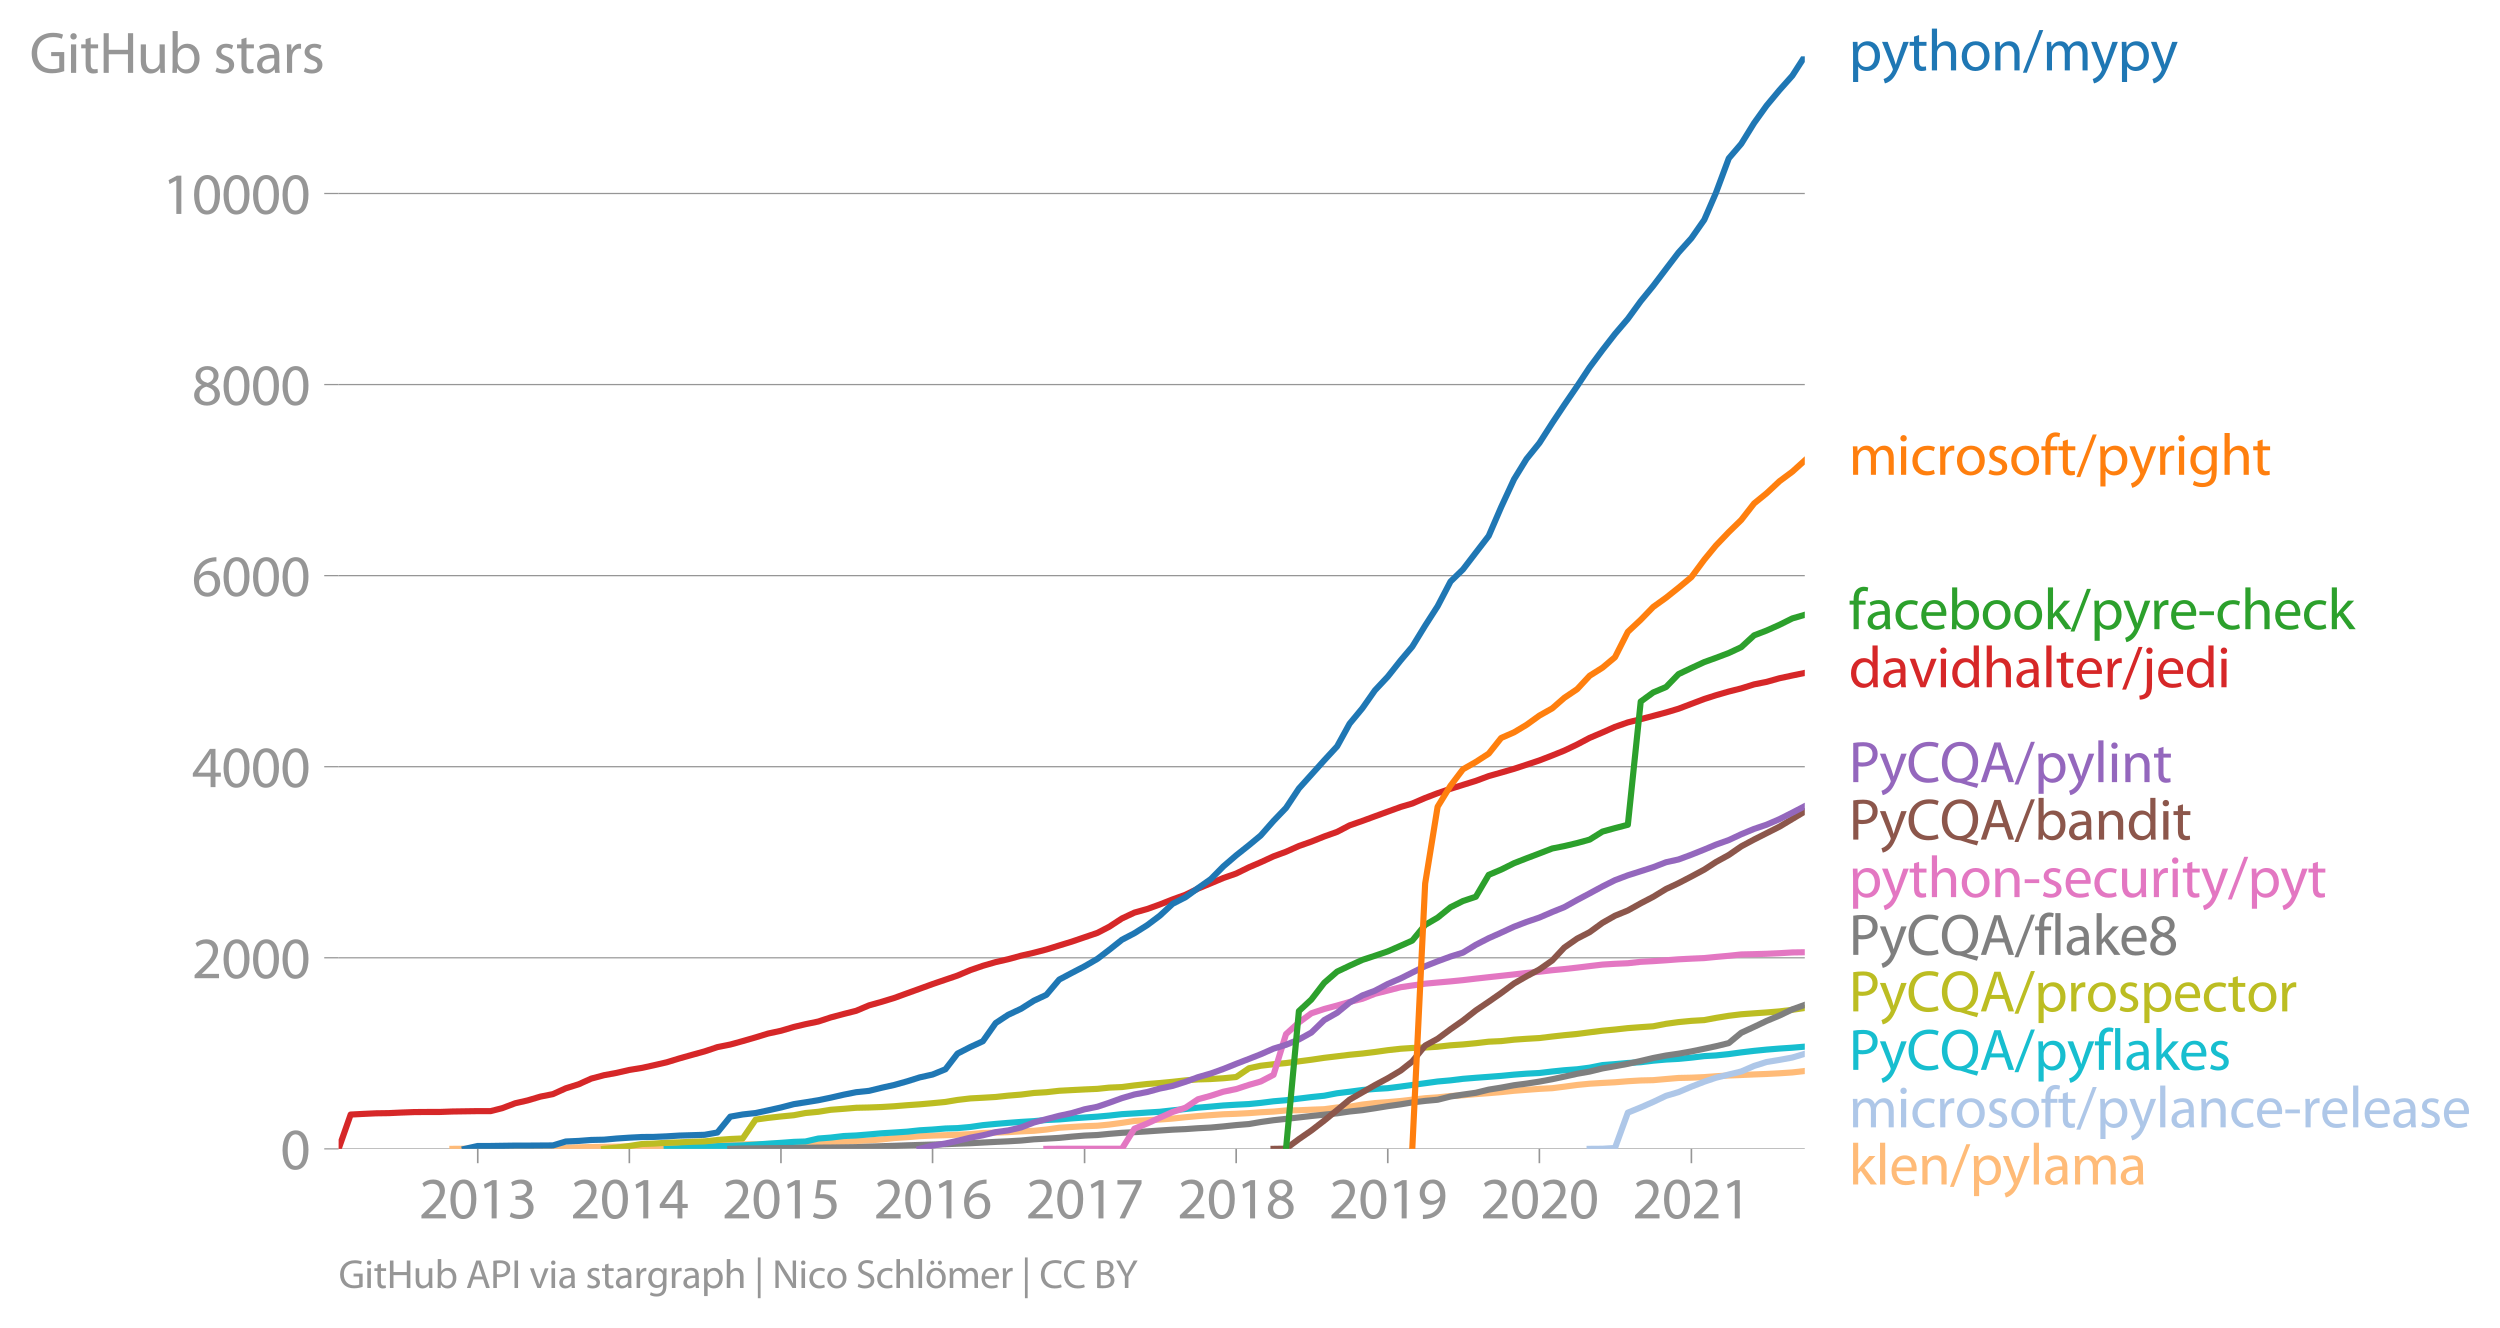 <svg height="431.141" viewBox="0 0 608.931 323.356" width="811.908" xmlns="http://www.w3.org/2000/svg" xmlns:xlink="http://www.w3.org/1999/xlink"><defs><style>*{stroke-linecap:butt;stroke-linejoin:round}</style></defs><g id="figure_1"><path d="M0 323.356h608.93V0H0z" style="fill:none" id="patch_1"/><g id="axes_1"><path d="M82.476 279.829h357.12V13.717H82.476z" style="fill:none" id="patch_2"/><g id="matplotlib.axis_1"><g id="xtick_1"><g id="line2d_1"><defs><path d="M0 0v3.5" id="m89bb40540a" style="stroke:#969696;stroke-width:.4"/></defs><use style="fill:#969696;stroke:#969696;stroke-width:.4" x="116.367" xlink:href="#m89bb40540a" y="279.829"/></g><g style="fill:#969696" transform="matrix(.14 0 0 -.14 102.004 296.769)" id="text_1"><defs><path d="M2944 0v467H1075v13l333 307c877 845 1434 1466 1434 2234 0 595-378 1209-1274 1209-480 0-890-179-1178-422l180-397c192 160 505 352 883 352 621 0 825-390 825-813-6-627-486-1164-1548-2176L288 346V0h2656z" id="MyriadPro-Regular-32" transform="scale(.016)"/><path d="M1677 4230c-845 0-1447-768-1447-2163C243 691 794-70 1606-70c922 0 1447 780 1447 2195 0 1325-499 2105-1376 2105zm-32-435c582 0 845-672 845-1696 0-1062-276-1734-852-1734-512 0-844 614-844 1696 0 1133 358 1734 851 1734z" id="MyriadPro-Regular-30" transform="scale(.016)"/><path d="M1510 0h544v4160h-480l-908-486 108-429 724 390h12V0z" id="MyriadPro-Regular-31" transform="scale(.016)"/><path d="M269 211C474 77 883-70 1350-70c999 0 1517 582 1517 1248 0 582-416 966-928 1068v13c512 186 768 551 768 979 0 506-371 992-1190 992-448 0-871-160-1088-320l147-409c179 128 499 275 832 275 518 0 730-294 730-627 0-493-519-704-928-704H896v-423h314c544 0 1068-249 1075-832 6-345-218-806-941-806-390 0-762 160-922 262L269 211z" id="MyriadPro-Regular-33" transform="scale(.016)"/></defs><use xlink:href="#MyriadPro-Regular-32"/><use x="51.3" xlink:href="#MyriadPro-Regular-30"/><use x="102.6" xlink:href="#MyriadPro-Regular-31"/><use x="153.9" xlink:href="#MyriadPro-Regular-33"/></g></g><g id="xtick_2"><use style="fill:#969696;stroke:#969696;stroke-width:.4" x="153.293" xlink:href="#m89bb40540a" y="279.829" id="line2d_2"/><g style="fill:#969696" transform="matrix(.14 0 0 -.14 138.93 296.769)" id="text_2"><defs><path d="M2560 0v1133h582v441h-582v2586h-608L96 1504v-371h1933V0h531zM666 1574v13l1017 1415c115 192 218 371 346 614h19c-13-218-19-435-19-653V1574H666z" id="MyriadPro-Regular-34" transform="scale(.016)"/></defs><use xlink:href="#MyriadPro-Regular-32"/><use x="51.3" xlink:href="#MyriadPro-Regular-30"/><use x="102.6" xlink:href="#MyriadPro-Regular-31"/><use x="153.9" xlink:href="#MyriadPro-Regular-34"/></g></g><g id="xtick_3"><use style="fill:#969696;stroke:#969696;stroke-width:.4" x="190.219" xlink:href="#m89bb40540a" y="279.829" id="line2d_3"/><g style="fill:#969696" transform="matrix(.14 0 0 -.14 175.856 296.769)" id="text_3"><defs><path d="M2771 4160H781L512 2163c154 19 339 45 576 45 832 0 1190-384 1197-922 0-556-455-902-986-902-377 0-717 128-889 230L269 186C467 58 851-70 1306-70c902 0 1548 608 1548 1420 0 525-268 884-595 1069-256 154-576 224-896 224-153 0-243-13-339-25l160 1068h1587v474z" id="MyriadPro-Regular-35" transform="scale(.016)"/></defs><use xlink:href="#MyriadPro-Regular-32"/><use x="51.3" xlink:href="#MyriadPro-Regular-30"/><use x="102.6" xlink:href="#MyriadPro-Regular-31"/><use x="153.9" xlink:href="#MyriadPro-Regular-35"/></g></g><g id="xtick_4"><use style="fill:#969696;stroke:#969696;stroke-width:.4" x="227.145" xlink:href="#m89bb40540a" y="279.829" id="line2d_4"/><g style="fill:#969696" transform="matrix(.14 0 0 -.14 212.782 296.769)" id="text_4"><defs><path d="M2662 4224c-102 0-243-6-409-32-525-64-986-275-1331-614-410-410-704-1056-704-1876C218 621 800-70 1690-70c864 0 1382 704 1382 1465 0 813-518 1344-1254 1344-461 0-807-217-1005-480h-19c96 685 563 1331 1446 1479 160 25 307 32 422 25v461zM1690 365c-589 0-903 505-916 1190 0 103 26 186 64 250 154 301 468 512 807 512 518 0 857-359 857-954s-326-998-806-998h-6z" id="MyriadPro-Regular-36" transform="scale(.016)"/></defs><use xlink:href="#MyriadPro-Regular-32"/><use x="51.3" xlink:href="#MyriadPro-Regular-30"/><use x="102.6" xlink:href="#MyriadPro-Regular-31"/><use x="153.9" xlink:href="#MyriadPro-Regular-36"/></g></g><g id="xtick_5"><use style="fill:#969696;stroke:#969696;stroke-width:.4" x="264.172" xlink:href="#m89bb40540a" y="279.829" id="line2d_5"/><g style="fill:#969696" transform="matrix(.14 0 0 -.14 249.81 296.769)" id="text_5"><defs><path d="M365 4160v-467h2035v-13L595 0h583l1811 3789v371H365z" id="MyriadPro-Regular-37" transform="scale(.016)"/></defs><use xlink:href="#MyriadPro-Regular-32"/><use x="51.3" xlink:href="#MyriadPro-Regular-30"/><use x="102.6" xlink:href="#MyriadPro-Regular-31"/><use x="153.9" xlink:href="#MyriadPro-Regular-37"/></g></g><g id="xtick_6"><use style="fill:#969696;stroke:#969696;stroke-width:.4" x="301.098" xlink:href="#m89bb40540a" y="279.829" id="line2d_6"/><g style="fill:#969696" transform="matrix(.14 0 0 -.14 286.735 296.769)" id="text_6"><defs><path d="M1062 2170c-512-218-825-589-825-1114C237 448 762-70 1632-70c794 0 1414 486 1414 1209 0 506-320 871-838 1075v20c512 243 685 620 685 972 0 519-403 1024-1210 1024-729 0-1286-448-1286-1107 0-358 198-717 659-934l6-19zm583-1831c-531 0-851 371-832 794 0 397 262 717 749 857 563-160 915-403 915-908 0-423-327-743-832-743zm6 3488c506 0 704-345 704-678 0-378-275-634-633-755-480 128-794 352-794 768 0 358 256 665 723 665z" id="MyriadPro-Regular-38" transform="scale(.016)"/></defs><use xlink:href="#MyriadPro-Regular-32"/><use x="51.3" xlink:href="#MyriadPro-Regular-30"/><use x="102.6" xlink:href="#MyriadPro-Regular-31"/><use x="153.9" xlink:href="#MyriadPro-Regular-38"/></g></g><g id="xtick_7"><use style="fill:#969696;stroke:#969696;stroke-width:.4" x="338.024" xlink:href="#m89bb40540a" y="279.829" id="line2d_7"/><g style="fill:#969696" transform="matrix(.14 0 0 -.14 323.661 296.769)" id="text_7"><defs><path d="M614-64c135-6 314 0 519 32 448 51 889 243 1209 557 410 397 717 1037 717 1952 0 1062-525 1753-1376 1753S262 3539 262 2752c0-710 480-1274 1229-1274 416 0 749 167 979 448h20c-77-492-276-857-551-1107-237-224-544-358-870-403-192-19-333-32-455-19V-64zm1024 3866c589 0 852-544 852-1255 0-89-20-153-52-205-147-249-441-435-819-435-486 0-800 365-800 883 0 589 339 1012 813 1012h6z" id="MyriadPro-Regular-39" transform="scale(.016)"/></defs><use xlink:href="#MyriadPro-Regular-32"/><use x="51.3" xlink:href="#MyriadPro-Regular-30"/><use x="102.6" xlink:href="#MyriadPro-Regular-31"/><use x="153.9" xlink:href="#MyriadPro-Regular-39"/></g></g><g id="xtick_8"><use style="fill:#969696;stroke:#969696;stroke-width:.4" x="374.95" xlink:href="#m89bb40540a" y="279.829" id="line2d_8"/><g style="fill:#969696" transform="matrix(.14 0 0 -.14 360.587 296.769)" id="text_8"><use xlink:href="#MyriadPro-Regular-32"/><use x="51.3" xlink:href="#MyriadPro-Regular-30"/><use x="102.6" xlink:href="#MyriadPro-Regular-32"/><use x="153.9" xlink:href="#MyriadPro-Regular-30"/></g></g><g id="xtick_9"><use style="fill:#969696;stroke:#969696;stroke-width:.4" x="411.978" xlink:href="#m89bb40540a" y="279.829" id="line2d_9"/><g style="fill:#969696" transform="matrix(.14 0 0 -.14 397.614 296.769)" id="text_9"><use xlink:href="#MyriadPro-Regular-32"/><use x="51.3" xlink:href="#MyriadPro-Regular-30"/><use x="102.6" xlink:href="#MyriadPro-Regular-32"/><use x="153.9" xlink:href="#MyriadPro-Regular-31"/></g></g></g><g id="matplotlib.axis_2"><g id="ytick_1"><path clip-path="url(#pefd237a5c6)" d="M82.476 279.829h357.12" style="fill:none;stroke:#969696;stroke-linecap:square;stroke-width:.3" id="line2d_10"/><g id="line2d_11"><defs><path d="M0 0h-3.5" id="maa74f10e9e" style="stroke:#969696;stroke-width:.3"/></defs><use style="fill:#969696;stroke:#969696;stroke-width:.3" x="82.476" xlink:href="#maa74f10e9e" y="279.829"/></g><use xlink:href="#MyriadPro-Regular-30" style="fill:#969696" transform="matrix(.14 0 0 -.14 68.295 284.799)" id="text_10"/></g><g id="ytick_2"><path clip-path="url(#pefd237a5c6)" d="M82.476 233.29h357.12" style="fill:none;stroke:#969696;stroke-linecap:square;stroke-width:.3" id="line2d_12"/><use style="fill:#969696;stroke:#969696;stroke-width:.3" x="82.476" xlink:href="#maa74f10e9e" y="233.289" id="line2d_13"/><g style="fill:#969696" transform="matrix(.14 0 0 -.14 46.75 238.26)" id="text_11"><use xlink:href="#MyriadPro-Regular-32"/><use x="51.3" xlink:href="#MyriadPro-Regular-30"/><use x="102.6" xlink:href="#MyriadPro-Regular-30"/><use x="153.9" xlink:href="#MyriadPro-Regular-30"/></g></g><g id="ytick_3"><path clip-path="url(#pefd237a5c6)" d="M82.476 186.75h357.12" style="fill:none;stroke:#969696;stroke-linecap:square;stroke-width:.3" id="line2d_14"/><use style="fill:#969696;stroke:#969696;stroke-width:.3" x="82.476" xlink:href="#maa74f10e9e" y="186.75" id="line2d_15"/><g style="fill:#969696" transform="matrix(.14 0 0 -.14 46.75 191.72)" id="text_12"><use xlink:href="#MyriadPro-Regular-34"/><use x="51.3" xlink:href="#MyriadPro-Regular-30"/><use x="102.6" xlink:href="#MyriadPro-Regular-30"/><use x="153.9" xlink:href="#MyriadPro-Regular-30"/></g></g><g id="ytick_4"><path clip-path="url(#pefd237a5c6)" d="M82.476 140.21h357.12" style="fill:none;stroke:#969696;stroke-linecap:square;stroke-width:.3" id="line2d_16"/><use style="fill:#969696;stroke:#969696;stroke-width:.3" x="82.476" xlink:href="#maa74f10e9e" y="140.211" id="line2d_17"/><g style="fill:#969696" transform="matrix(.14 0 0 -.14 46.75 145.18)" id="text_13"><use xlink:href="#MyriadPro-Regular-36"/><use x="51.3" xlink:href="#MyriadPro-Regular-30"/><use x="102.6" xlink:href="#MyriadPro-Regular-30"/><use x="153.9" xlink:href="#MyriadPro-Regular-30"/></g></g><g id="ytick_5"><path clip-path="url(#pefd237a5c6)" d="M82.476 93.671h357.12" style="fill:none;stroke:#969696;stroke-linecap:square;stroke-width:.3" id="line2d_18"/><use style="fill:#969696;stroke:#969696;stroke-width:.3" x="82.476" xlink:href="#maa74f10e9e" y="93.671" id="line2d_19"/><g style="fill:#969696" transform="matrix(.14 0 0 -.14 46.75 98.641)" id="text_14"><use xlink:href="#MyriadPro-Regular-38"/><use x="51.3" xlink:href="#MyriadPro-Regular-30"/><use x="102.6" xlink:href="#MyriadPro-Regular-30"/><use x="153.9" xlink:href="#MyriadPro-Regular-30"/></g></g><g id="ytick_6"><path clip-path="url(#pefd237a5c6)" d="M82.476 47.132h357.12" style="fill:none;stroke:#969696;stroke-linecap:square;stroke-width:.3" id="line2d_20"/><use style="fill:#969696;stroke:#969696;stroke-width:.3" x="82.476" xlink:href="#maa74f10e9e" y="47.132" id="line2d_21"/><g style="fill:#969696" transform="matrix(.14 0 0 -.14 39.568 52.102)" id="text_15"><use xlink:href="#MyriadPro-Regular-31"/><use x="51.3" xlink:href="#MyriadPro-Regular-30"/><use x="102.6" xlink:href="#MyriadPro-Regular-30"/><use x="153.9" xlink:href="#MyriadPro-Regular-30"/><use x="205.2" xlink:href="#MyriadPro-Regular-30"/></g></g><g style="fill:#969696" transform="matrix(.14 0 0 -.14 7.2 17.75)" id="text_16"><defs><path d="M3770 2266H2349v-448h877V531c-128-64-378-115-743-115-1005 0-1664 646-1664 1741 0 1081 685 1734 1735 1734 435 0 723-83 953-185l135 454c-186 90-576 198-1076 198-1446 0-2329-940-2336-2227 0-672 231-1248 602-1606 422-403 960-570 1613-570 582 0 1075 147 1325 237v2074z" id="MyriadPro-Regular-47" transform="scale(.016)"/><path d="M1030 0v3098H467V0h563zM749 4320c-205 0-352-154-352-352 0-192 141-346 339-346 224 0 365 154 358 346 0 198-134 352-345 352z" id="MyriadPro-Regular-69" transform="scale(.016)"/><path d="M595 3667v-569H115v-429h480V979c0-365 58-640 218-806C947 19 1158-70 1421-70c217 0 390 38 499 83l-26 422c-83-25-172-38-326-38-314 0-422 217-422 601v1671h806v429h-806v742l-551-173z" id="MyriadPro-Regular-74" transform="scale(.016)"/><path d="M486 4314V0h557v2022h2087V0h563v4314h-563V2509H1043v1805H486z" id="MyriadPro-Regular-48" transform="scale(.016)"/><path d="M3059 3098h-563V1197c0-103-19-205-51-288-103-250-365-512-743-512-512 0-691 397-691 985v1716H448V1286C448 198 1030-70 1517-70c550 0 877 326 1024 576h13l32-506h499c-19 243-26 525-26 845v2253z" id="MyriadPro-Regular-75" transform="scale(.016)"/><path d="M467 800c0-275-13-589-25-800h486l26 512h19c230-410 589-582 1037-582 691 0 1388 550 1388 1657 7 941-537 1581-1305 1581-499 0-858-224-1056-570h-13v1946H467V800zm557 998c0 90 19 167 32 231 115 429 474 691 858 691 601 0 921-531 921-1152 0-710-352-1190-941-1190-409 0-736 268-844 659-13 64-26 134-26 205v556z" id="MyriadPro-Regular-62" transform="scale(.016)"/><path d="M250 147C467 19 781-70 1120-70c736 0 1158 390 1158 934 0 461-275 730-812 934-404 154-589 269-589 525 0 231 185 423 518 423 288 0 512-103 634-180l141 410c-173 102-448 192-762 192-666 0-1069-410-1069-909 0-371 263-678 819-877 416-153 576-300 576-569 0-256-192-461-601-461-282 0-576 115-743 224L250 147z" id="MyriadPro-Regular-73" transform="scale(.016)"/><path d="M2643 1901c0 621-230 1267-1177 1267-391 0-762-109-1018-275l128-371c218 140 518 230 806 230 634 0 704-461 704-717v-64C890 1978 224 1568 224 819c0-448 320-889 947-889 442 0 775 217 947 460h20l44-390h512c-38 211-51 474-51 742v1159zm-544-858c0-57-13-121-32-179-89-262-345-518-749-518-288 0-531 172-531 537 0 602 698 711 1312 698v-538z" id="MyriadPro-Regular-61" transform="scale(.016)"/><path d="M467 0h557v1651c0 96 13 186 26 263 76 422 358 723 755 723 77 0 134-7 192-19v531c-51 13-96 19-160 19-378 0-717-262-858-678h-25l-20 608H442c19-288 25-602 25-967V0z" id="MyriadPro-Regular-72" transform="scale(.016)"/></defs><use xlink:href="#MyriadPro-Regular-47"/><use x="64.6" xlink:href="#MyriadPro-Regular-69"/><use x="88" xlink:href="#MyriadPro-Regular-74"/><use x="121.1" xlink:href="#MyriadPro-Regular-48"/><use x="186.3" xlink:href="#MyriadPro-Regular-75"/><use x="241.4" xlink:href="#MyriadPro-Regular-62"/><use x="298.3" xlink:href="#MyriadPro-Regular-20"/><use x="319.5" xlink:href="#MyriadPro-Regular-73"/><use x="359.1" xlink:href="#MyriadPro-Regular-74"/><use x="392.2" xlink:href="#MyriadPro-Regular-61"/><use x="440.4" xlink:href="#MyriadPro-Regular-72"/><use x="473.1" xlink:href="#MyriadPro-Regular-73"/></g></g><path clip-path="url(#pefd237a5c6)" d="m110.196 279.829 3.035-.024h9.105l3.136-.093 3.035-.023 3.136-.023 3.035-.047 3.137-.093 3.136-.07 3.035-.07 3.136-.046 3.035-.047 3.136-.023h3.136l2.833-.046 3.136-.094 3.035-.116 3.136-.023 3.035-.07 3.137-.046 3.136-.047 3.035-.093h3.136l3.035-.093 3.136-.07 3.136-.093 2.833-.116 3.136-.07 3.035-.14 3.136-.07 3.036-.186 3.136-.116 3.136-.256 3.035-.326 3.136-.21 3.035-.255 3.136-.14 3.136-.093 2.934-.116 3.136-.14 3.035-.28 3.137-.092 3.035-.117 3.136-.186 3.136-.14 3.035-.302 3.136-.442 3.035-.186 3.136-.186 3.137-.117 2.832-.279 3.136-.419 3.035-.465 3.137-.186 3.035-.163 3.136-.233 3.136-.326 3.035-.279 3.136-.233 3.035-.21 3.136-.115 3.137-.163 2.832-.21 3.136-.163 3.035-.279 3.137-.046 3.035-.14 3.136-.116 3.136-.42 3.035-.185 3.136-.536 3.035-.349 3.136-.232 3.137-.28 2.832-.325 3.136-.35 3.035-.209 3.137-.326 3.035-.186 3.136-.279 3.136-.233 3.035-.256 3.136-.325 3.035-.233 3.136-.233 3.137-.163 2.933-.372 3.137-.419 3.035-.302 3.136-.187 3.035-.162 3.136-.256 3.136-.187 3.035-.07 3.136-.279 3.035-.256 3.137-.07 3.136-.139 2.832-.21 3.137-.186 3.035-.116 3.136-.14 3.035-.116 3.136-.163 3.136-.21 3.035-.348" style="fill:none;stroke:#ffbb78;stroke-linecap:square;stroke-width:1.5" id="line2d_22"/><path clip-path="url(#pefd237a5c6)" d="m387.192 279.829 3.136-.024 3.035-.186 3.136-8.61 3.136-1.28 3.035-1.326 3.136-1.49 3.035-.907 3.137-1.326 3.136-1.21 2.832-.954 3.137-.791 3.035-.745 3.136-1.35 3.035-.954 3.136-.512 3.136-.581 3.035-.908" style="fill:none;stroke:#aec7e8;stroke-linecap:square;stroke-width:1.5" id="line2d_23"/><path clip-path="url(#pefd237a5c6)" d="m162.398 279.829 3.035-.14 3.136-.303 3.035-.046 3.137-.163 3.136-.093 3.035-.093 3.136-.21 3.035-.209 3.136-.21 3.136-.232 2.833-.093 3.136-.722 3.035-.232 3.136-.373 3.036-.14 3.136-.255 3.136-.28 3.035-.186 3.136-.209 3.035-.326 3.136-.186 3.136-.256 2.934-.093 3.136-.28 3.035-.441 3.137-.303 3.035-.256 3.136-.232 3.136-.187 3.035-.279 3.136-.14 3.035-.255 3.136-.21 3.137-.21 2.832-.255 3.136-.35 3.035-.185 3.137-.21 3.035-.186 3.136-.35 3.136-.325 3.035-.326 3.136-.256 3.035-.279 3.136-.186 3.137-.163 2.832-.28 3.136-.395 3.035-.256 3.137-.395 3.035-.373 3.136-.325 3.136-.605 3.035-.373 3.136-.419 3.035-.256 3.136-.186 3.137-.395 2.832-.396 3.136-.419 3.035-.419 3.137-.279 3.035-.372 3.136-.256 3.136-.233 3.035-.232 3.136-.303 3.035-.233 3.136-.163 3.137-.372 2.933-.302 3.137-.233 3.035-.396 3.136-.628 3.035-.233 3.136-.279 3.136-.186 3.035-.372 3.136-.28 3.035-.162 3.137-.303 3.136-.372 2.832-.163 3.137-.326 3.035-.419 3.136-.372 3.035-.303 3.136-.256 3.136-.209 3.035-.256" style="fill:none;stroke:#17becf;stroke-linecap:square;stroke-width:1.5" id="line2d_24"/><g style="fill:#1f77b4" transform="matrix(.14 0 0 -.14 450.31 17.14)" id="text_17"><defs><path d="M467-1267h557V416h13c185-307 544-486 953-486 730 0 1408 550 1408 1664 0 940-563 1574-1312 1574-505 0-870-224-1100-602h-13l-26 532H442c12-295 25-615 25-1012v-3353zm557 3059c0 77 19 160 38 230 109 423 468 698 852 698 595 0 921-531 921-1152 0-710-345-1197-941-1197-403 0-742 269-844 659-13 71-26 148-26 231v531z" id="MyriadPro-Regular-70" transform="scale(.016)"/><path d="M58 3098 1203 243c26-70 39-115 39-147s-20-77-45-134c-128-288-320-506-474-628-166-140-352-230-493-275l141-473c141 25 416 121 691 364 384 333 660 877 1063 1940l845 2208h-596l-614-1818c-77-224-141-461-198-646h-13c-51 185-128 428-199 633L672 3098H58z" id="MyriadPro-Regular-79" transform="scale(.016)"/><path d="M467 0h563v1869c0 109 7 192 39 269 102 307 390 563 755 563 531 0 717-423 717-922V0h563v1843c0 1069-666 1325-1082 1325-211 0-409-64-576-160-172-96-313-237-403-397h-13v1933H467V0z" id="MyriadPro-Regular-68" transform="scale(.016)"/><path d="M1779 3168c-857 0-1536-608-1536-1645C243 544 890-70 1728-70c749 0 1542 499 1542 1644 0 948-601 1594-1491 1594zm-13-422c666 0 928-666 928-1191 0-697-403-1203-940-1203-551 0-941 512-941 1190 0 589 288 1204 953 1204z" id="MyriadPro-Regular-6f" transform="scale(.016)"/><path d="M467 0h563v1862c0 96 13 192 39 263 96 313 384 576 755 576 531 0 717-416 717-915V0h563v1850c0 1062-666 1318-1094 1318-512 0-871-288-1024-582h-13l-32 512H442c19-256 25-519 25-839V0z" id="MyriadPro-Regular-6e" transform="scale(.016)"/><path d="m422-256 1792 4640h-435L-6-256h428z" id="MyriadPro-Regular-2f" transform="scale(.016)"/><path d="M467 0h551v1869c0 96 12 192 44 275 90 282 346 563 698 563 429 0 646-358 646-851V0h551v1914c0 102 19 204 45 281 96 275 345 512 665 512 455 0 672-358 672-953V0h551v1824c0 1075-608 1344-1018 1344-294 0-499-77-685-218-128-96-249-230-345-403h-13c-135 365-455 621-877 621-512 0-800-275-973-570h-19l-26 500H442c19-256 25-519 25-839V0z" id="MyriadPro-Regular-6d" transform="scale(.016)"/></defs><use xlink:href="#MyriadPro-Regular-70"/><use x="56.9" xlink:href="#MyriadPro-Regular-79"/><use x="104" xlink:href="#MyriadPro-Regular-74"/><use x="137.1" xlink:href="#MyriadPro-Regular-68"/><use x="192.6" xlink:href="#MyriadPro-Regular-6f"/><use x="247.5" xlink:href="#MyriadPro-Regular-6e"/><use x="303" xlink:href="#MyriadPro-Regular-2f"/><use x="337.3" xlink:href="#MyriadPro-Regular-6d"/><use x="420.7" xlink:href="#MyriadPro-Regular-79"/><use x="467.8" xlink:href="#MyriadPro-Regular-70"/><use x="524.7" xlink:href="#MyriadPro-Regular-79"/></g><g style="fill:#ff7f0e" transform="matrix(.14 0 0 -.14 450.31 115.647)" id="text_18"><defs><path d="M2579 538c-160-71-371-154-691-154-614 0-1075 442-1075 1158 0 647 384 1172 1094 1172 307 0 519-71 653-148l128 436c-154 76-448 160-781 160-1011 0-1664-692-1664-1645C243 570 851-70 1786-70c416 0 742 108 889 185l-96 423z" id="MyriadPro-Regular-63" transform="scale(.016)"/><path d="M1082 0v2669h748v429h-748v166c0 474 121 896 601 896 160 0 275-32 359-70l76 435c-108 45-281 89-480 89-262 0-544-83-755-288-262-249-358-646-358-1081v-147H90v-429h435V0h557z" id="MyriadPro-Regular-66" transform="scale(.016)"/><path d="M3110 2246c0 378 13 628 26 852h-493l-25-468h-13c-135 256-429 538-967 538-710 0-1395-595-1395-1645C243 666 794 13 1562 13c480 0 812 230 985 518h13V186c0-781-422-1082-998-1082-384 0-704 115-909 243l-141-429c250-166 659-256 1030-256 391 0 826 90 1127 372 301 268 441 704 441 1414v1798zm-556-928c0-96-13-204-45-300-122-359-435-576-781-576-608 0-915 505-915 1113 0 717 384 1171 921 1171 410 0 685-268 788-595 25-77 32-160 32-256v-557z" id="MyriadPro-Regular-67" transform="scale(.016)"/></defs><use xlink:href="#MyriadPro-Regular-6d"/><use x="83.4" xlink:href="#MyriadPro-Regular-69"/><use x="106.8" xlink:href="#MyriadPro-Regular-63"/><use x="151.6" xlink:href="#MyriadPro-Regular-72"/><use x="184.3" xlink:href="#MyriadPro-Regular-6f"/><use x="239.2" xlink:href="#MyriadPro-Regular-73"/><use x="278.8" xlink:href="#MyriadPro-Regular-6f"/><use x="333.7" xlink:href="#MyriadPro-Regular-66"/><use x="362.9" xlink:href="#MyriadPro-Regular-74"/><use x="396" xlink:href="#MyriadPro-Regular-2f"/><use x="430.3" xlink:href="#MyriadPro-Regular-70"/><use x="487.2" xlink:href="#MyriadPro-Regular-79"/><use x="534.3" xlink:href="#MyriadPro-Regular-72"/><use x="567" xlink:href="#MyriadPro-Regular-69"/><use x="590.4" xlink:href="#MyriadPro-Regular-67"/><use x="646.3" xlink:href="#MyriadPro-Regular-68"/><use x="701.8" xlink:href="#MyriadPro-Regular-74"/></g><g style="fill:#2ca02c" transform="matrix(.14 0 0 -.14 450.31 153.251)" id="text_19"><defs><path d="M2957 1446c6 58 19 148 19 263 0 569-269 1459-1280 1459-902 0-1453-736-1453-1670C243 563 813-70 1766-70c493 0 832 108 1031 198l-96 403c-211-89-455-160-858-160-563 0-1049 314-1062 1075h2176zM787 1850c45 390 295 915 864 915 634 0 787-557 781-915H787z" id="MyriadPro-Regular-65" transform="scale(.016)"/><path d="M1024 4544H467V0h557v1165l288 320L2381 0h685L1702 1824l1197 1274h-678l-909-1069c-90-109-198-243-275-352h-13v2867z" id="MyriadPro-Regular-6b" transform="scale(.016)"/><path d="M192 1939v-416h1581v416H192z" id="MyriadPro-Regular-2d" transform="scale(.016)"/></defs><use xlink:href="#MyriadPro-Regular-66"/><use x="29.2" xlink:href="#MyriadPro-Regular-61"/><use x="77.4" xlink:href="#MyriadPro-Regular-63"/><use x="122.2" xlink:href="#MyriadPro-Regular-65"/><use x="172.3" xlink:href="#MyriadPro-Regular-62"/><use x="229.2" xlink:href="#MyriadPro-Regular-6f"/><use x="284.1" xlink:href="#MyriadPro-Regular-6f"/><use x="339" xlink:href="#MyriadPro-Regular-6b"/><use x="385.9" xlink:href="#MyriadPro-Regular-2f"/><use x="420.2" xlink:href="#MyriadPro-Regular-70"/><use x="477.1" xlink:href="#MyriadPro-Regular-79"/><use x="524.2" xlink:href="#MyriadPro-Regular-72"/><use x="556.9" xlink:href="#MyriadPro-Regular-65"/><use x="607" xlink:href="#MyriadPro-Regular-2d"/><use x="637.7" xlink:href="#MyriadPro-Regular-63"/><use x="682.5" xlink:href="#MyriadPro-Regular-68"/><use x="738" xlink:href="#MyriadPro-Regular-65"/><use x="788.1" xlink:href="#MyriadPro-Regular-63"/><use x="832.9" xlink:href="#MyriadPro-Regular-6b"/></g><g style="fill:#d62728" transform="matrix(.14 0 0 -.14 450.31 167.392)" id="text_20"><defs><path d="M2579 4544V2694h-13c-140 250-460 474-934 474-755 0-1395-634-1389-1664C243 563 819-70 1568-70c506 0 883 262 1056 608h13l25-538h506c-19 211-26 525-26 800v3744h-563zm0-3245c0-89-6-166-25-243-103-422-448-672-826-672-608 0-915 518-915 1146 0 684 345 1196 928 1196 422 0 729-294 813-652 19-71 25-167 25-237v-538z" id="MyriadPro-Regular-64" transform="scale(.016)"/><path d="M83 3098 1261 0h537l1216 3098h-588l-602-1741c-102-282-192-538-262-794h-20c-64 256-147 512-249 794L685 3098H83z" id="MyriadPro-Regular-76" transform="scale(.016)"/><path d="M467 0h563v4544H467V0z" id="MyriadPro-Regular-6c" transform="scale(.016)"/><path d="M-230-1350c300 0 710 102 960 352 275 281 371 672 371 1273v2823H538V493c0-743-58-992-212-1165C192-819-32-890-288-909l58-441zM826 4320c-212 0-359-154-359-352 0-186 135-346 346-346 224 0 358 160 352 346 0 198-135 352-339 352z" id="MyriadPro-Regular-6a" transform="scale(.016)"/></defs><use xlink:href="#MyriadPro-Regular-64"/><use x="56.4" xlink:href="#MyriadPro-Regular-61"/><use x="104.6" xlink:href="#MyriadPro-Regular-76"/><use x="152.7" xlink:href="#MyriadPro-Regular-69"/><use x="176.1" xlink:href="#MyriadPro-Regular-64"/><use x="232.5" xlink:href="#MyriadPro-Regular-68"/><use x="288" xlink:href="#MyriadPro-Regular-61"/><use x="336.2" xlink:href="#MyriadPro-Regular-6c"/><use x="359.8" xlink:href="#MyriadPro-Regular-74"/><use x="392.9" xlink:href="#MyriadPro-Regular-65"/><use x="443" xlink:href="#MyriadPro-Regular-72"/><use x="475.7" xlink:href="#MyriadPro-Regular-2f"/><use x="510" xlink:href="#MyriadPro-Regular-6a"/><use x="534.3" xlink:href="#MyriadPro-Regular-65"/><use x="584.4" xlink:href="#MyriadPro-Regular-64"/><use x="640.8" xlink:href="#MyriadPro-Regular-69"/></g><g style="fill:#9467bd" transform="matrix(.14 0 0 -.14 450.31 190.51)" id="text_21"><defs><path d="M486 0h557v1728c128-32 282-38 448-38 544 0 1024 160 1319 473 217 224 332 531 332 922 0 384-140 697-377 902-256 231-659 359-1210 359-448 0-800-39-1069-84V0zm557 3859c96 26 282 45 525 45 614 0 1018-275 1018-845 0-595-410-921-1082-921-186 0-339 12-461 44v1677z" id="MyriadPro-Regular-50" transform="scale(.016)"/><path d="M3386 582c-224-108-570-179-909-179-1050 0-1658 679-1658 1735 0 1132 672 1779 1683 1779 359 0 660-77 871-179l134 454c-147 77-486 192-1024 192-1337 0-2253-915-2253-2266C230 704 1146-70 2362-70c524 0 934 108 1139 211l-115 441z" id="MyriadPro-Regular-43" transform="scale(.016)"/><path d="M4205-166c-365 64-832 166-1261 275v25c717 250 1229 960 1229 2068 0 1273-762 2182-1933 2182-1165 0-2010-890-2010-2272C230 723 1107-32 2131-70c83 0 173-32 263-64 499-173 1068-346 1651-500l160 468zM2195 384c-870 0-1376 826-1369 1741-7 934 454 1805 1395 1805 915 0 1363-890 1363-1754 0-986-499-1792-1382-1792h-7z" id="MyriadPro-Regular-51" transform="scale(.016)"/><path d="M2714 1357 3174 0h596L2298 4314h-672L160 0h576l448 1357h1530zm-1415 435 423 1248c83 262 153 525 217 781h13c64-250 128-506 224-787l422-1242H1299z" id="MyriadPro-Regular-41" transform="scale(.016)"/></defs><use xlink:href="#MyriadPro-Regular-50"/><use x="53.2" xlink:href="#MyriadPro-Regular-79"/><use x="100.3" xlink:href="#MyriadPro-Regular-43"/><use x="158.3" xlink:href="#MyriadPro-Regular-51"/><use x="227.2" xlink:href="#MyriadPro-Regular-41"/><use x="288.4" xlink:href="#MyriadPro-Regular-2f"/><use x="322.7" xlink:href="#MyriadPro-Regular-70"/><use x="379.6" xlink:href="#MyriadPro-Regular-79"/><use x="426.7" xlink:href="#MyriadPro-Regular-6c"/><use x="450.3" xlink:href="#MyriadPro-Regular-69"/><use x="473.7" xlink:href="#MyriadPro-Regular-6e"/><use x="529.2" xlink:href="#MyriadPro-Regular-74"/></g><g style="fill:#8c564b" transform="matrix(.14 0 0 -.14 450.31 204.51)" id="text_22"><use xlink:href="#MyriadPro-Regular-50"/><use x="53.2" xlink:href="#MyriadPro-Regular-79"/><use x="100.3" xlink:href="#MyriadPro-Regular-43"/><use x="158.3" xlink:href="#MyriadPro-Regular-51"/><use x="227.2" xlink:href="#MyriadPro-Regular-41"/><use x="288.4" xlink:href="#MyriadPro-Regular-2f"/><use x="322.7" xlink:href="#MyriadPro-Regular-62"/><use x="379.6" xlink:href="#MyriadPro-Regular-61"/><use x="427.8" xlink:href="#MyriadPro-Regular-6e"/><use x="483.3" xlink:href="#MyriadPro-Regular-64"/><use x="539.7" xlink:href="#MyriadPro-Regular-69"/><use x="563.1" xlink:href="#MyriadPro-Regular-74"/></g><g style="fill:#e377c2" transform="matrix(.14 0 0 -.14 450.31 218.51)" id="text_23"><use xlink:href="#MyriadPro-Regular-70"/><use x="56.9" xlink:href="#MyriadPro-Regular-79"/><use x="104" xlink:href="#MyriadPro-Regular-74"/><use x="137.1" xlink:href="#MyriadPro-Regular-68"/><use x="192.6" xlink:href="#MyriadPro-Regular-6f"/><use x="247.5" xlink:href="#MyriadPro-Regular-6e"/><use x="303" xlink:href="#MyriadPro-Regular-2d"/><use x="333.7" xlink:href="#MyriadPro-Regular-73"/><use x="373.3" xlink:href="#MyriadPro-Regular-65"/><use x="423.4" xlink:href="#MyriadPro-Regular-63"/><use x="468.2" xlink:href="#MyriadPro-Regular-75"/><use x="523.3" xlink:href="#MyriadPro-Regular-72"/><use x="556" xlink:href="#MyriadPro-Regular-69"/><use x="579.4" xlink:href="#MyriadPro-Regular-74"/><use x="612.5" xlink:href="#MyriadPro-Regular-79"/><use x="659.6" xlink:href="#MyriadPro-Regular-2f"/><use x="693.9" xlink:href="#MyriadPro-Regular-70"/><use x="750.8" xlink:href="#MyriadPro-Regular-79"/><use x="797.9" xlink:href="#MyriadPro-Regular-74"/></g><g style="fill:#7f7f7f" transform="matrix(.14 0 0 -.14 450.31 232.587)" id="text_24"><use xlink:href="#MyriadPro-Regular-50"/><use x="53.2" xlink:href="#MyriadPro-Regular-79"/><use x="100.3" xlink:href="#MyriadPro-Regular-43"/><use x="158.3" xlink:href="#MyriadPro-Regular-51"/><use x="227.2" xlink:href="#MyriadPro-Regular-41"/><use x="288.4" xlink:href="#MyriadPro-Regular-2f"/><use x="322.7" xlink:href="#MyriadPro-Regular-66"/><use x="351.9" xlink:href="#MyriadPro-Regular-6c"/><use x="375.5" xlink:href="#MyriadPro-Regular-61"/><use x="423.7" xlink:href="#MyriadPro-Regular-6b"/><use x="470.6" xlink:href="#MyriadPro-Regular-65"/><use x="520.7" xlink:href="#MyriadPro-Regular-38"/></g><g style="fill:#bcbd22" transform="matrix(.14 0 0 -.14 450.31 246.35)" id="text_25"><use xlink:href="#MyriadPro-Regular-50"/><use x="53.2" xlink:href="#MyriadPro-Regular-79"/><use x="100.3" xlink:href="#MyriadPro-Regular-43"/><use x="158.3" xlink:href="#MyriadPro-Regular-51"/><use x="227.2" xlink:href="#MyriadPro-Regular-41"/><use x="288.4" xlink:href="#MyriadPro-Regular-2f"/><use x="322.7" xlink:href="#MyriadPro-Regular-70"/><use x="379.6" xlink:href="#MyriadPro-Regular-72"/><use x="412.3" xlink:href="#MyriadPro-Regular-6f"/><use x="467.2" xlink:href="#MyriadPro-Regular-73"/><use x="506.8" xlink:href="#MyriadPro-Regular-70"/><use x="563.7" xlink:href="#MyriadPro-Regular-65"/><use x="613.8" xlink:href="#MyriadPro-Regular-63"/><use x="658.6" xlink:href="#MyriadPro-Regular-74"/><use x="691.7" xlink:href="#MyriadPro-Regular-6f"/><use x="746.6" xlink:href="#MyriadPro-Regular-72"/></g><g style="fill:#17becf" transform="matrix(.14 0 0 -.14 450.31 260.587)" id="text_26"><use xlink:href="#MyriadPro-Regular-50"/><use x="53.2" xlink:href="#MyriadPro-Regular-79"/><use x="100.3" xlink:href="#MyriadPro-Regular-43"/><use x="158.3" xlink:href="#MyriadPro-Regular-51"/><use x="227.2" xlink:href="#MyriadPro-Regular-41"/><use x="288.4" xlink:href="#MyriadPro-Regular-2f"/><use x="322.7" xlink:href="#MyriadPro-Regular-70"/><use x="379.6" xlink:href="#MyriadPro-Regular-79"/><use x="426.7" xlink:href="#MyriadPro-Regular-66"/><use x="455.9" xlink:href="#MyriadPro-Regular-6c"/><use x="479.5" xlink:href="#MyriadPro-Regular-61"/><use x="527.7" xlink:href="#MyriadPro-Regular-6b"/><use x="574.6" xlink:href="#MyriadPro-Regular-65"/><use x="624.7" xlink:href="#MyriadPro-Regular-73"/></g><g style="fill:#aec7e8" transform="matrix(.14 0 0 -.14 450.31 274.587)" id="text_27"><use xlink:href="#MyriadPro-Regular-6d"/><use x="83.4" xlink:href="#MyriadPro-Regular-69"/><use x="106.8" xlink:href="#MyriadPro-Regular-63"/><use x="151.6" xlink:href="#MyriadPro-Regular-72"/><use x="184.3" xlink:href="#MyriadPro-Regular-6f"/><use x="239.2" xlink:href="#MyriadPro-Regular-73"/><use x="278.8" xlink:href="#MyriadPro-Regular-6f"/><use x="333.7" xlink:href="#MyriadPro-Regular-66"/><use x="362.9" xlink:href="#MyriadPro-Regular-74"/><use x="396" xlink:href="#MyriadPro-Regular-2f"/><use x="430.3" xlink:href="#MyriadPro-Regular-70"/><use x="487.2" xlink:href="#MyriadPro-Regular-79"/><use x="534.3" xlink:href="#MyriadPro-Regular-6c"/><use x="557.9" xlink:href="#MyriadPro-Regular-61"/><use x="606.1" xlink:href="#MyriadPro-Regular-6e"/><use x="661.6" xlink:href="#MyriadPro-Regular-63"/><use x="706.4" xlink:href="#MyriadPro-Regular-65"/><use x="756.5" xlink:href="#MyriadPro-Regular-2d"/><use x="787.2" xlink:href="#MyriadPro-Regular-72"/><use x="819.9" xlink:href="#MyriadPro-Regular-65"/><use x="870" xlink:href="#MyriadPro-Regular-6c"/><use x="893.6" xlink:href="#MyriadPro-Regular-65"/><use x="943.7" xlink:href="#MyriadPro-Regular-61"/><use x="991.9" xlink:href="#MyriadPro-Regular-73"/><use x="1031.5" xlink:href="#MyriadPro-Regular-65"/></g><g style="fill:#ffbb78" transform="matrix(.14 0 0 -.14 450.31 288.51)" id="text_28"><use xlink:href="#MyriadPro-Regular-6b"/><use x="46.9" xlink:href="#MyriadPro-Regular-6c"/><use x="70.5" xlink:href="#MyriadPro-Regular-65"/><use x="120.6" xlink:href="#MyriadPro-Regular-6e"/><use x="176.1" xlink:href="#MyriadPro-Regular-2f"/><use x="210.4" xlink:href="#MyriadPro-Regular-70"/><use x="267.3" xlink:href="#MyriadPro-Regular-79"/><use x="314.4" xlink:href="#MyriadPro-Regular-6c"/><use x="338" xlink:href="#MyriadPro-Regular-61"/><use x="386.2" xlink:href="#MyriadPro-Regular-6d"/><use x="469.6" xlink:href="#MyriadPro-Regular-61"/></g><g style="fill:#969696" transform="matrix(.097 0 0 -.097 82.476 313.727)" id="text_29"><defs><path d="M486 4314V0h557v4314H486z" id="MyriadPro-Regular-49" transform="scale(.016)"/><path d="M550 4800v-6400h429v6400H550z" id="MyriadPro-Regular-7c" transform="scale(.016)"/><path d="M1011 0v1843c0 717-13 1235-45 1779l20 7c217-467 505-960 806-1440L3162 0h563v4314h-525V2509c0-672 13-1197 64-1773l-13-6c-205 441-454 896-774 1401L1094 4314H486V0h525z" id="MyriadPro-Regular-4e" transform="scale(.016)"/><path d="M269 211C499 58 954-70 1370-70c1017 0 1510 582 1510 1248 0 633-371 985-1101 1267-595 230-857 429-857 832 0 294 224 646 812 646 391 0 679-128 820-205l153 455c-192 109-512 211-953 211-839 0-1396-499-1396-1171 0-608 436-973 1140-1223 582-224 812-454 812-857 0-435-332-736-902-736-384 0-749 128-998 281L269 211z" id="MyriadPro-Regular-53" transform="scale(.016)"/><path d="M1165 3648c185 0 313 154 313 326 0 186-134 327-313 327s-327-147-327-327c0-172 135-326 320-326h7zm1184 0c185 0 313 154 313 326 0 186-134 327-313 327s-320-147-320-327c0-172 128-326 313-326h7zm-570-480c-857 0-1536-608-1536-1645C243 544 890-70 1728-70c749 0 1542 499 1542 1644 0 948-601 1594-1491 1594zm-13-422c666 0 928-666 928-1191 0-697-403-1203-940-1203-551 0-941 512-941 1190 0 589 288 1204 953 1204z" id="MyriadPro-Regular-f6" transform="scale(.016)"/><path d="M486 13c186-26 480-51 864-51 704 0 1191 128 1492 403 217 211 364 493 364 864 0 640-480 979-889 1081v13c454 167 729 531 729 947 0 340-134 596-358 762-269 218-627 314-1184 314-390 0-774-39-1018-90V13zm557 3865c90 20 237 39 493 39 563 0 947-199 947-704 0-416-345-723-934-723h-506v1388zm0-1811h461c608 0 1114-243 1114-832 0-627-532-838-1108-838-198 0-358 6-467 25v1645z" id="MyriadPro-Regular-42" transform="scale(.016)"/><path d="M2010 0v1837l1446 2477h-634l-620-1191c-167-326-314-608-436-889h-12c-135 300-263 563-429 889L717 4314H83l1363-2484V0h564z" id="MyriadPro-Regular-59" transform="scale(.016)"/></defs><use xlink:href="#MyriadPro-Regular-47"/><use x="64.6" xlink:href="#MyriadPro-Regular-69"/><use x="88" xlink:href="#MyriadPro-Regular-74"/><use x="121.1" xlink:href="#MyriadPro-Regular-48"/><use x="186.3" xlink:href="#MyriadPro-Regular-75"/><use x="241.4" xlink:href="#MyriadPro-Regular-62"/><use x="298.3" xlink:href="#MyriadPro-Regular-20"/><use x="319.5" xlink:href="#MyriadPro-Regular-41"/><use x="380.7" xlink:href="#MyriadPro-Regular-50"/><use x="433.9" xlink:href="#MyriadPro-Regular-49"/><use x="457.8" xlink:href="#MyriadPro-Regular-20"/><use x="479" xlink:href="#MyriadPro-Regular-76"/><use x="527.1" xlink:href="#MyriadPro-Regular-69"/><use x="550.5" xlink:href="#MyriadPro-Regular-61"/><use x="598.7" xlink:href="#MyriadPro-Regular-20"/><use x="619.9" xlink:href="#MyriadPro-Regular-73"/><use x="659.5" xlink:href="#MyriadPro-Regular-74"/><use x="692.6" xlink:href="#MyriadPro-Regular-61"/><use x="740.8" xlink:href="#MyriadPro-Regular-72"/><use x="773.5" xlink:href="#MyriadPro-Regular-67"/><use x="829.4" xlink:href="#MyriadPro-Regular-72"/><use x="862.1" xlink:href="#MyriadPro-Regular-61"/><use x="910.3" xlink:href="#MyriadPro-Regular-70"/><use x="967.2" xlink:href="#MyriadPro-Regular-68"/><use x="1022.7" xlink:href="#MyriadPro-Regular-20"/><use x="1043.9" xlink:href="#MyriadPro-Regular-7c"/><use x="1067.8" xlink:href="#MyriadPro-Regular-20"/><use x="1089" xlink:href="#MyriadPro-Regular-4e"/><use x="1154.8" xlink:href="#MyriadPro-Regular-69"/><use x="1178.2" xlink:href="#MyriadPro-Regular-63"/><use x="1223" xlink:href="#MyriadPro-Regular-6f"/><use x="1277.9" xlink:href="#MyriadPro-Regular-20"/><use x="1299.1" xlink:href="#MyriadPro-Regular-53"/><use x="1348.4" xlink:href="#MyriadPro-Regular-63"/><use x="1393.2" xlink:href="#MyriadPro-Regular-68"/><use x="1448.7" xlink:href="#MyriadPro-Regular-6c"/><use x="1472.3" xlink:href="#MyriadPro-Regular-f6"/><use x="1527.2" xlink:href="#MyriadPro-Regular-6d"/><use x="1610.6" xlink:href="#MyriadPro-Regular-65"/><use x="1660.7" xlink:href="#MyriadPro-Regular-72"/><use x="1693.4" xlink:href="#MyriadPro-Regular-20"/><use x="1714.6" xlink:href="#MyriadPro-Regular-7c"/><use x="1738.5" xlink:href="#MyriadPro-Regular-20"/><use x="1759.7" xlink:href="#MyriadPro-Regular-43"/><use x="1817.7" xlink:href="#MyriadPro-Regular-43"/><use x="1875.7" xlink:href="#MyriadPro-Regular-20"/><use x="1896.9" xlink:href="#MyriadPro-Regular-42"/><use x="1951.1" xlink:href="#MyriadPro-Regular-59"/></g><path clip-path="url(#pefd237a5c6)" d="m147.122 279.829 3.035-.303 3.136-.396 3.136-.488 2.833-.093 3.136-.21 3.035-.093 3.136-.14 3.035-.092 3.137-.35 3.136-.232 3.035-.14 3.136-4.584 3.035-.419 3.136-.349 3.136-.302 2.833-.536 3.136-.302 3.035-.489 3.136-.232 3.036-.256 3.136-.07 3.136-.117 3.035-.186 3.136-.256 3.035-.21 3.136-.278 3.136-.303 2.934-.489 3.136-.372 3.035-.163 3.137-.186 3.035-.326 3.136-.256 3.136-.395 3.035-.186 3.136-.35 3.035-.162 3.136-.163 3.137-.14 2.832-.302 3.136-.14 3.035-.396 3.137-.349 3.035-.232 3.136-.303 3.136-.349 3.035-.232 3.136-.094 3.035-.186 3.136-.302 3.137-2.141 2.832-.605 3.136-.372 3.035-.28 3.137-.418 3.035-.396 3.136-.465 3.136-.373 3.035-.372 3.136-.303 3.035-.372 3.136-.442 3.137-.35 2.832-.185 3.136-.117 3.035-.186 3.137-.349 3.035-.21 3.136-.302 3.136-.372 3.035-.14 3.136-.349 3.035-.21 3.136-.185 3.137-.373 2.933-.325 3.137-.303 3.035-.395 3.136-.396 3.035-.28 3.136-.348 3.136-.233 3.035-.21 3.136-.604 3.035-.42 3.137-.302 3.136-.186 2.832-.535 3.137-.512 3.035-.372 3.136-.233 3.035-.21 3.136-.255 3.136-.396 3.035-.442" style="fill:none;stroke:#bcbd22;stroke-linecap:square;stroke-width:1.5" id="line2d_25"/><path clip-path="url(#pefd237a5c6)" d="m177.877 279.829 3.035-.094 3.136-.023 3.035-.046 3.136-.024 3.136-.023 2.833-.046 3.136-.047 3.035-.023 3.136-.047 3.036-.046 3.136-.117 3.136-.116 3.035-.093 3.136-.116 3.035-.093 3.136-.094 3.136-.093 2.934-.116 3.136-.116 3.035-.163 3.137-.163 3.035-.14 3.136-.186 3.136-.302 3.035-.163 3.136-.186 3.035-.303 3.136-.256 3.137-.14 2.832-.279 3.136-.256 3.035-.163 3.137-.186 3.035-.21 3.136-.209 3.136-.14 3.035-.209 3.136-.163 3.035-.279 3.136-.326 3.137-.256 2.832-.488 3.136-.442 3.035-.326 3.137-.35 3.035-.348 3.136-.326 3.136-.326 3.035-.442 3.136-.326 3.035-.465 3.136-.512 3.137-.442 2.832-.465 3.136-.373 3.035-.279 3.137-.791 3.035-.466 3.136-.442 3.136-.768 3.035-.488 3.136-.582 3.035-.396 3.136-.488 3.137-.582 2.933-.628 3.137-.698 3.035-.536 3.136-.768 3.035-.535 3.136-.581 3.136-.699 3.035-.72 3.136-.606 3.035-.442 3.137-.559 3.136-.651 2.832-.605 3.137-.768 3.035-2.513 3.136-1.443 3.035-1.443 3.136-1.303 3.136-1.512 3.035-1.094" style="fill:none;stroke:#7f7f7f;stroke-linecap:square;stroke-width:1.5" id="line2d_26"/><path clip-path="url(#pefd237a5c6)" d="m254.865 279.829 3.136-.024h15.276l3.035-4.886 3.137-1.28 3.035-1.396 3.136-1.397 3.136-1.047 3.035-2.047 3.136-.861 3.035-.978 3.136-.651 3.137-1.024 2.832-.815 3.136-1.628 3.035-9.913 3.137-2.84 3.035-2.233 3.136-1.047 3.136-.838 3.035-.884 3.136-.768 3.035-1.21 3.136-.791 3.137-.815 2.832-.419 3.136-.442 3.035-.279 3.137-.28 3.035-.302 3.136-.372 3.136-.349 3.035-.326 3.136-.349 3.035-.349 3.136-.302 3.137-.373 2.933-.279 3.137-.349 3.035-.372 3.136-.373 3.035-.186 3.136-.14 3.136-.348 3.035-.163 3.136-.21 3.035-.232 3.137-.163 3.136-.14 2.832-.28 3.137-.278 3.035-.326 3.136-.07 3.035-.093 3.136-.14 3.136-.186 3.035-.046" style="fill:none;stroke:#e377c2;stroke-linecap:square;stroke-width:1.5" id="line2d_27"/><path clip-path="url(#pefd237a5c6)" d="m310.203 279.829 3.035-.047 3.137-2.327 3.035-2.094 3.136-2.42 3.136-2.56 3.035-2.536 3.136-1.792 3.035-1.745 3.136-1.676 3.137-1.861 2.832-2.234 3.136-3.863 3.035-1.652 3.137-2.327 3.035-2.118 3.136-2.466 3.136-2.118 3.035-2.117 3.136-2.327 3.035-1.745 3.136-1.676 3.137-2.187 2.933-3.142 3.137-2.187 3.035-1.56 3.136-2.28 3.035-1.721 3.136-1.28 3.136-1.746 3.035-1.582 3.136-1.908 3.035-1.42 3.137-1.628 3.136-1.676 2.832-1.838 3.137-1.722 3.035-2.094 3.136-1.676 3.035-1.535 3.136-1.583 3.136-1.885 3.035-1.815" style="fill:none;stroke:#8c564b;stroke-linecap:square;stroke-width:1.5" id="line2d_28"/><path clip-path="url(#pefd237a5c6)" d="m224.01 279.829 3.135-.792 3.136-.512 2.934-.651 3.136-.768 3.035-.582 3.137-.768 3.035-.418 3.136-.722 3.136-1.21 3.035-.814 3.136-.815 3.035-.651 3.136-.931 3.137-.628 2.832-.954 3.136-1.14 3.035-.885 3.137-.605 3.035-.838 3.136-.651 3.136-1 3.035-1.118 3.136-.907 3.035-1.094 3.136-1.256 3.137-1.21 2.832-1.117 3.136-1.373 3.035-.931 3.137-1.303 3.035-1.676 3.136-3.048 3.136-1.768 3.035-2.49 3.136-1.746 3.035-1.14 3.136-1.652 3.137-1.35 2.832-1.419 3.136-1.56 3.035-1.186 3.137-1.163 3.035-.954 3.136-1.908 3.136-1.606 3.035-1.35 3.136-1.442 3.035-1.164 3.136-1.07 3.137-1.35 2.933-1.187 3.137-1.745 3.035-1.606 3.136-1.698 3.035-1.513 3.136-1.187 3.136-1 3.035-.977 3.136-1.21 3.035-.675 3.137-1.164 3.136-1.256 2.832-1.187 3.137-1.117 3.035-1.42 3.136-1.303 3.035-1.023 3.136-1.35 3.136-1.582 3.035-1.583" style="fill:none;stroke:#9467bd;stroke-linecap:square;stroke-width:1.5" id="line2d_29"/><path clip-path="url(#pefd237a5c6)" d="m82.476 279.829 2.934-8.354 3.136-.163 3.035-.14 3.136-.046 3.035-.14 3.137-.116 3.136-.024h3.035l3.136-.116 3.035-.046 3.136-.047h3.136l2.833-.721 3.136-1.187 3.035-.698 3.136-.93 3.035-.606 3.137-1.42 3.136-.977 3.035-1.373 3.136-.837 3.035-.559 3.136-.721 3.136-.512 2.833-.628 3.136-.722 3.035-.93 3.136-.885 3.035-.838 3.137-1.047 3.136-.628 3.035-.838 3.136-.907 3.035-.93 3.136-.676 3.136-.93 2.833-.675 3.136-.652 3.035-1 3.136-.838 3.036-.768 3.136-1.326 3.136-.885 3.035-.93 3.136-1.14 3.035-1.094 3.136-1.14 3.136-1.071 2.934-1 3.136-1.327 3.035-1.047 3.137-.908 3.035-.698 3.136-.86 3.136-.722 3.035-.791 3.136-.978 3.035-.93 3.136-1.07 3.137-1.071 2.832-1.466 3.136-2.048 3.035-1.42 3.137-.884 3.035-1.093 3.136-1.234 3.136-1.14 3.035-1.489 3.136-1.303 3.035-1.28 3.136-1.094 3.137-1.535 2.832-1.21 3.136-1.443 3.035-1.117 3.137-1.396 3.035-1.07 3.136-1.257 3.136-1.117 3.035-1.583 3.136-1.093 3.035-1.117 3.136-1.14 3.137-1.14 2.832-.838 3.136-1.35 3.035-1.163 3.137-1.07 3.035-.955 3.136-.977 3.136-1.164 3.035-.86 3.136-.908 3.035-1 3.136-1.048 3.137-1.21 2.933-1.187 3.137-1.489 3.035-1.606 3.136-1.326 3.035-1.35 3.136-1.093 3.136-.791 3.035-.792 3.136-.837 3.035-.908 3.137-1.187 3.136-1.186 2.832-.908 3.137-.907 3.035-.768 3.136-.978 3.035-.605 3.136-.884 3.136-.675 3.035-.628" style="fill:none;stroke:#d62728;stroke-linecap:square;stroke-width:1.5" id="line2d_30"/><path clip-path="url(#pefd237a5c6)" d="m313.238 279.829 3.137-33.555 3.035-2.816 3.136-4.072 3.136-2.723 3.035-1.442 3.136-1.42 3.035-1 3.136-1.07 3.137-1.374 2.832-1.256 3.136-3.817 3.035-1.768 3.137-2.536 3.035-1.513 3.136-1.047 3.136-5.329 3.035-1.28 3.136-1.559 3.035-1.187 3.136-1.186 3.137-1.21 2.933-.582 3.137-.745 3.035-.837 3.136-1.955 3.035-.838 3.136-.814 3.136-30.018 3.035-2.21 3.136-1.327 3.035-3.141 3.137-1.49 3.136-1.442 2.832-1.024 3.137-1.187 3.035-1.42 3.136-2.885 3.035-1.163 3.136-1.397 3.136-1.559 3.035-.884" style="fill:none;stroke:#2ca02c;stroke-linecap:square;stroke-width:1.5" id="line2d_31"/><path clip-path="url(#pefd237a5c6)" d="m343.993 279.829 3.136-64.62 3.035-18.71 3.137-5.118 3.035-4.003 3.136-1.792 3.136-2.024 3.035-3.816 3.136-1.373 3.035-1.815 3.136-2.257 3.137-1.769 2.933-2.56 3.137-2.117 3.035-3.258 3.136-1.978 3.035-2.536 3.136-6.19 3.136-2.932 3.035-3.118 3.136-2.257 3.035-2.42 3.137-2.606 3.136-4.236 2.832-3.443 3.137-3.281 3.035-2.956 3.136-4.025 3.035-2.467 3.136-2.932 3.136-2.327 3.035-2.746" style="fill:none;stroke:#ff7f0e;stroke-linecap:square;stroke-width:1.5" id="line2d_32"/><path clip-path="url(#pefd237a5c6)" d="m113.231 279.829 3.136-.699h3.136l2.833-.046 3.136-.047h3.035l3.136-.023 3.035-.023 3.137-.954 3.136-.14 3.035-.233 3.136-.07 3.035-.279 3.136-.209 3.136-.163 2.833-.023 3.136-.14 3.035-.186 3.136-.093 3.035-.093 3.137-.559 3.136-3.862 3.035-.536 3.136-.349 3.035-.651 3.136-.698 3.136-.815 2.833-.442 3.136-.512 3.035-.628 3.136-.721 3.036-.605 3.136-.326 3.136-.768 3.035-.675 3.136-.884 3.035-.954 3.136-.698 3.136-1.28 2.934-3.816 3.136-1.606 3.035-1.396 3.137-4.445 3.035-2 3.136-1.467 3.136-1.978 3.035-1.42 3.136-3.722 3.035-1.606 3.136-1.629 3.137-1.815 2.832-2.164 3.136-2.49 3.035-1.582 3.137-1.978 3.035-2.28 3.136-2.91 3.136-1.605 3.035-2.21 3.136-2.211 3.035-3.072 3.136-2.699 3.137-2.49 2.832-2.35 3.136-3.56 3.035-3.165 3.137-4.724 3.035-3.374 3.136-3.49 3.136-3.398 3.035-5.514 3.136-3.793 3.035-4.329 3.136-3.35 3.137-3.956 2.832-3.351 3.136-5.12 3.035-4.723 3.137-6.004 3.035-2.955 3.136-4.095 3.136-4.073 3.035-7.027 3.136-6.772 3.035-4.933 3.136-3.886 3.137-4.886 2.933-4.398 3.137-4.585 3.035-4.584 3.136-4.211 3.035-3.91 3.136-3.676 3.136-4.305 3.035-3.723 3.136-4.142 3.035-3.98 3.137-3.49 3.136-4.491 2.832-6.539 3.137-8.423 3.035-3.537 3.136-5.073 3.035-4.235 3.136-3.77 3.136-3.514 3.035-4.723" style="fill:none;stroke:#1f77b4;stroke-linecap:square;stroke-width:1.5" id="line2d_33"/></g></g><defs><clipPath id="pefd237a5c6"><path d="M82.476 13.717h357.12v266.112H82.476z"/></clipPath></defs></svg>